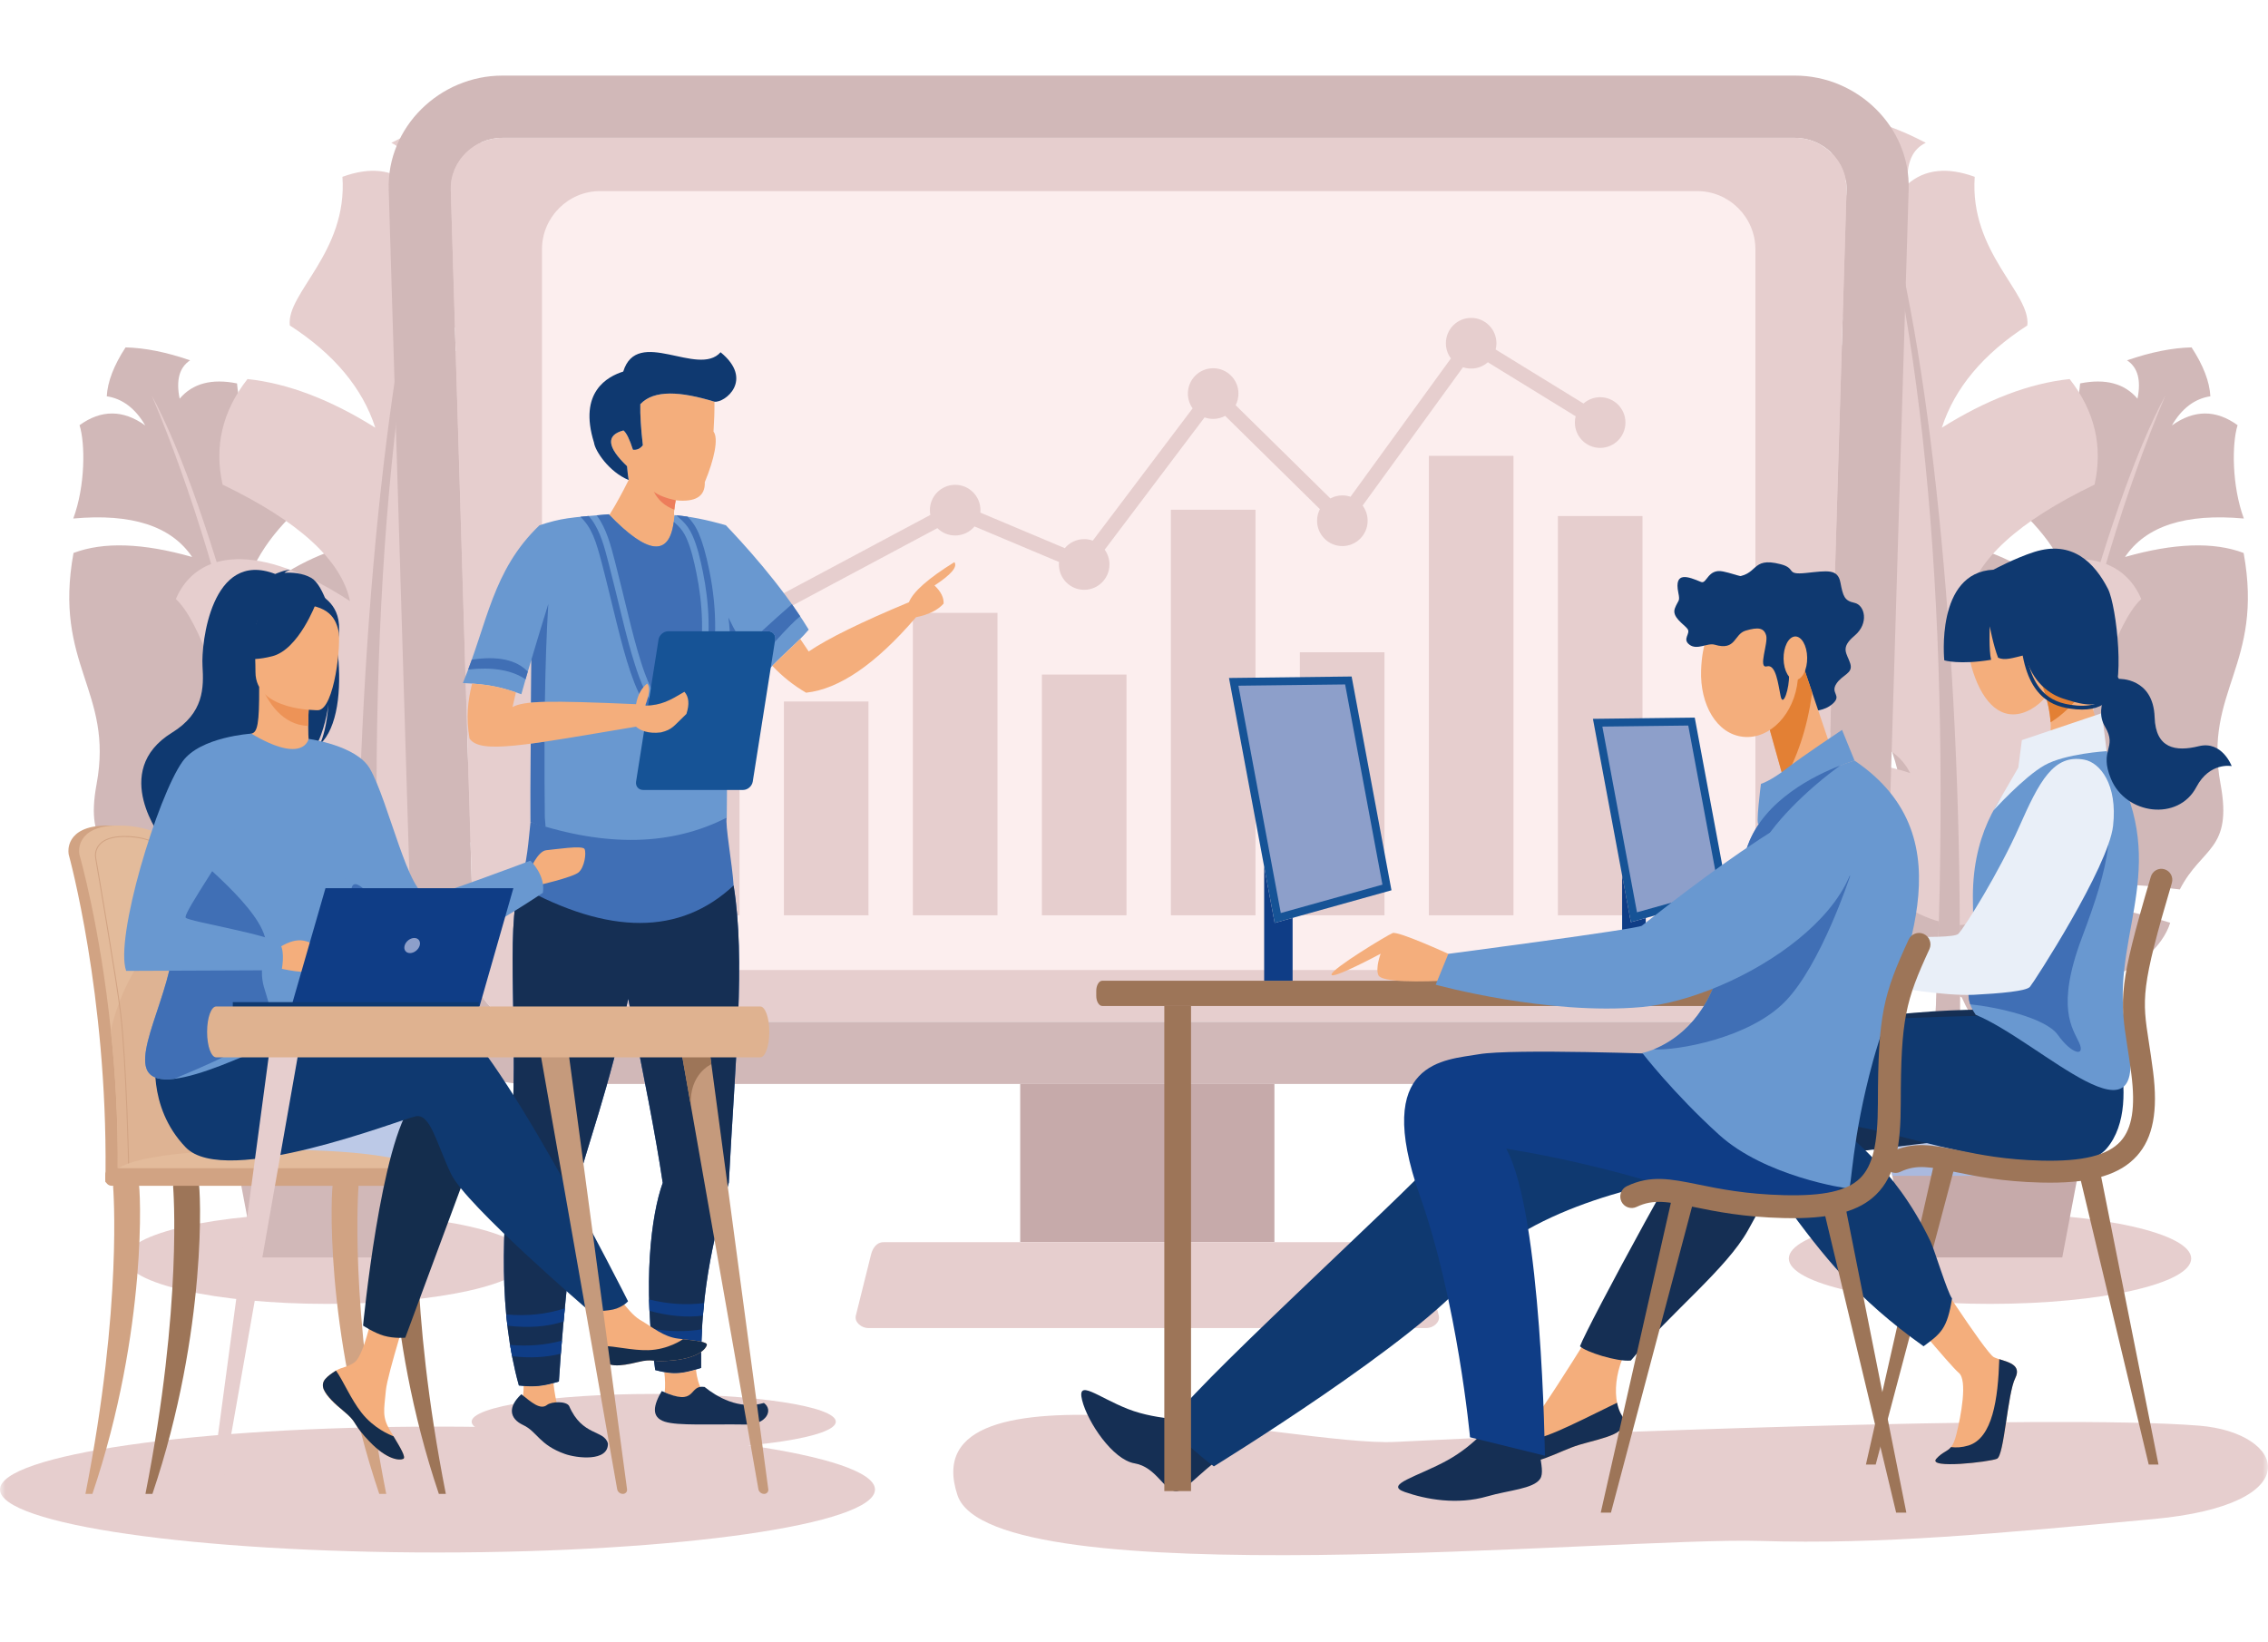 <svg width="210" height="152" viewBox="0 0 210 152" fill="none" xmlns="http://www.w3.org/2000/svg">
<mask id="mask0_267_3398" style="mask-type:luminance" maskUnits="userSpaceOnUse" x="0" y="0" width="210" height="152">
<rect width="210" height="152" fill="white"/>
</mask>
<g mask="url(#mask0_267_3398)">
<path fill-rule="evenodd" clip-rule="evenodd" d="M182.519 50.606C180.111 52.883 179.017 55.611 179.238 58.79C184.933 62.676 187.877 66.316 188.071 69.709C181.381 63.742 176.355 63.757 174.092 67.422C175.762 69.447 176.93 76.436 176.527 79.653C175.814 85.335 177.358 90.432 181.642 92.349C182.625 94.554 183.656 95.717 184.737 95.837C183.7 102.202 182.827 108.662 182.117 115.218C182.841 115.591 183.876 115.551 184.427 115.178C184.649 112.622 184.811 110.819 184.977 109.61C185.416 104.852 185.91 100.25 186.459 95.804C186.724 95.773 186.987 95.73 187.247 95.674C192.255 94.619 190.337 91.487 194.92 90.544C197.741 89.965 200.306 87.578 200.943 85.443C198.008 84.515 194.311 83.526 190.563 84.23C192.511 81.486 196.468 81.692 201.837 82.354C203.864 78.403 206.745 78.764 205.603 72.582C204.012 63.965 209.636 61.576 207.744 51.202C204.978 50.154 201.317 50.277 196.761 51.572C198.693 48.706 202.361 47.52 207.764 48.013C206.641 44.975 206.651 41.046 207.185 39.371C205.18 37.917 203.151 37.925 201.1 39.395C202.017 37.819 203.205 36.918 204.664 36.693C204.591 35.342 204.012 33.833 202.924 32.166C201.126 32.208 199.134 32.607 196.948 33.363C197.944 34.021 198.266 35.205 197.915 36.915C196.717 35.503 194.946 35.031 192.604 35.501C192.11 41.66 186.664 44.159 186.572 46.811C189.779 49.642 191.657 52.729 192.206 56.072C188.939 53.264 185.709 51.442 182.519 50.606Z" fill="#D1B8B8"/>
<path fill-rule="evenodd" clip-rule="evenodd" d="M182.117 115.218C182.827 108.662 183.7 102.202 184.737 95.837C188.436 71.798 194.895 46.968 200.517 36.578C193.015 54.298 187.835 78.642 184.977 109.61C184.811 110.819 184.649 112.622 184.428 115.178C183.877 115.551 182.841 115.591 182.117 115.218Z" fill="#E6CECE"/>
<path fill-rule="evenodd" clip-rule="evenodd" d="M191.635 35.098C193.96 38.072 194.728 41.33 193.94 44.872C186.868 48.277 182.936 51.873 182.142 55.661C190.687 50.082 196.343 50.957 198.269 55.468C196.045 57.464 193.544 65.135 193.452 68.824C193.289 75.343 190.687 80.82 185.538 82.247C184.057 84.563 182.698 85.697 181.461 85.647C181.548 92.99 181.435 100.413 181.122 107.915C180.244 108.212 179.084 107.991 178.527 107.476C178.712 104.561 178.835 102.503 178.853 101.114C179.167 95.681 179.391 90.416 179.527 85.317C179.235 85.237 178.947 85.143 178.663 85.035C173.203 82.994 175.894 79.794 170.894 77.952C167.816 76.819 165.333 73.694 164.978 71.181C168.44 70.638 172.771 70.154 176.872 71.585C175.143 68.163 170.654 67.721 164.497 67.552C162.883 62.758 159.579 62.673 161.914 55.906C165.169 46.476 159.242 42.827 163.132 31.47C166.424 30.761 170.525 31.523 175.435 33.757C173.746 30.201 169.818 28.241 163.651 27.875C165.43 24.646 166.087 20.221 165.769 18.243C168.274 16.949 170.557 17.304 172.617 19.308C171.852 17.377 170.667 16.16 169.063 15.658C169.374 14.15 170.282 12.55 171.79 10.858C173.807 11.212 175.982 12.001 178.315 13.225C177.082 13.796 176.518 15.074 176.624 17.059C178.212 15.673 180.286 15.444 182.844 16.372C182.354 23.391 188.062 27.132 187.716 30.135C183.624 32.775 180.986 35.931 179.8 39.601C183.955 36.997 187.901 35.495 191.635 35.098Z" fill="#E6CECE"/>
<path fill-rule="evenodd" clip-rule="evenodd" d="M181.12 107.915C181.434 100.413 181.547 92.99 181.459 85.647C181.375 57.951 178.316 28.893 173.75 16.236C179.189 37.465 180.889 65.759 178.852 101.114C178.833 102.503 178.71 104.561 178.525 107.476C179.082 107.991 180.242 108.212 181.12 107.915Z" fill="#D1B8B8"/>
<path fill-rule="evenodd" clip-rule="evenodd" d="M184.261 112.331C173.973 112.331 165.633 114.212 165.633 116.532C165.633 118.852 173.973 120.732 184.261 120.732C194.548 120.732 202.888 118.852 202.888 116.532C202.888 114.212 194.548 112.331 184.261 112.331Z" fill="#E6CECE"/>
<path fill-rule="evenodd" clip-rule="evenodd" d="M174.739 100.073H192.861C193.675 100.073 194.34 100.74 194.34 101.556V105.726C194.34 106.542 193.675 107.208 192.861 107.208H174.739C173.925 107.208 173.26 106.542 173.26 105.726V101.556C173.26 100.74 173.925 100.073 174.739 100.073Z" fill="#BCC9E7"/>
<path fill-rule="evenodd" clip-rule="evenodd" d="M174.9 107.208H192.699L190.952 116.428H176.648L174.9 107.208Z" fill="#C6AAAA"/>
<path fill-rule="evenodd" clip-rule="evenodd" d="M192.699 107.208H174.9L175.217 108.876H192.383L192.699 107.208Z" fill="#AAB9DE"/>
<path fill-rule="evenodd" clip-rule="evenodd" d="M32.031 50.606C34.439 52.883 35.533 55.611 35.312 58.79C29.617 62.676 26.673 66.316 26.479 69.709C33.169 63.742 38.195 63.757 40.458 67.422C38.788 69.447 37.62 76.436 38.023 79.653C38.736 85.335 37.193 90.432 32.908 92.349C31.925 94.554 30.894 95.717 29.813 95.837C30.85 102.202 31.724 108.662 32.433 115.218C31.709 115.591 30.674 115.551 30.122 115.178C29.901 112.622 29.739 110.819 29.573 109.61C29.134 104.852 28.64 100.25 28.091 95.804C27.826 95.773 27.563 95.73 27.303 95.674C22.294 94.619 24.213 91.487 19.63 90.544C16.809 89.965 14.244 87.578 13.606 85.443C16.542 84.515 20.239 83.526 23.987 84.23C22.038 81.486 18.082 81.692 12.713 82.354C10.685 78.403 7.805 78.764 8.947 72.582C10.538 63.965 4.914 61.576 6.806 51.202C9.572 50.154 13.232 50.277 17.789 51.572C15.856 48.706 12.189 47.52 6.786 48.013C7.908 44.975 7.899 41.046 7.364 39.371C9.37 37.917 11.399 37.925 13.45 39.395C12.533 37.819 11.345 36.918 9.886 36.693C9.959 35.342 10.538 33.833 11.626 32.166C13.424 32.208 15.416 32.607 17.602 33.363C16.606 34.021 16.284 35.205 16.635 36.915C17.833 35.503 19.603 35.031 21.946 35.501C22.44 41.66 27.886 44.159 27.978 46.811C24.771 49.642 22.893 52.729 22.344 56.072C25.611 53.264 28.84 51.442 32.031 50.606Z" fill="#D1B8B8"/>
<path fill-rule="evenodd" clip-rule="evenodd" d="M32.433 115.218C31.723 108.662 30.849 102.202 29.812 95.837C26.114 71.798 19.655 46.968 14.033 36.578C21.535 54.298 26.715 78.642 29.573 109.61C29.738 110.819 29.901 112.622 30.122 115.178C30.673 115.551 31.709 115.591 32.433 115.218Z" fill="#E6CECE"/>
<path fill-rule="evenodd" clip-rule="evenodd" d="M22.915 35.098C20.59 38.072 19.822 41.33 20.61 44.872C27.681 48.277 31.614 51.873 32.408 55.661C23.864 50.082 18.207 50.957 16.281 55.468C18.505 57.464 21.007 65.135 21.098 68.824C21.261 75.343 23.863 80.82 29.012 82.247C30.494 84.563 31.852 85.697 33.09 85.647C33.002 92.99 33.115 100.413 33.429 107.915C34.307 108.212 35.466 107.991 36.023 107.476C35.839 104.561 35.715 102.503 35.697 101.114C35.384 95.681 35.159 90.416 35.023 85.317C35.316 85.237 35.604 85.143 35.887 85.035C41.348 82.994 38.656 79.794 43.657 77.952C46.734 76.819 49.217 73.694 49.573 71.181C46.11 70.638 41.78 70.154 37.679 71.585C39.407 68.163 43.897 67.721 50.054 67.552C51.667 62.758 54.972 62.673 52.636 55.906C49.382 46.476 55.309 42.827 51.418 31.47C48.126 30.761 44.025 31.523 39.115 33.757C40.804 30.201 44.732 28.241 50.9 27.875C49.12 24.646 48.464 20.221 48.781 18.243C46.276 16.949 43.993 17.304 41.933 19.308C42.699 17.377 43.883 16.16 45.488 15.658C45.176 14.15 44.268 12.55 42.761 10.858C40.743 11.212 38.569 12.001 36.235 13.225C37.468 13.796 38.032 15.074 37.926 17.059C36.338 15.673 34.264 15.444 31.707 16.372C32.196 23.391 26.488 27.132 26.834 30.135C30.926 32.775 33.564 35.931 34.75 39.601C30.595 36.997 26.65 35.495 22.915 35.098Z" fill="#E6CECE"/>
<path fill-rule="evenodd" clip-rule="evenodd" d="M33.428 107.915C33.115 100.413 33.002 92.99 33.089 85.647C33.173 57.951 36.232 28.893 40.798 16.236C35.359 37.465 33.659 65.759 35.697 101.114C35.715 102.503 35.838 104.561 36.023 107.476C35.466 107.991 34.307 108.212 33.428 107.915Z" fill="#D1B8B8"/>
<path fill-rule="evenodd" clip-rule="evenodd" d="M30.29 112.331C40.578 112.331 48.917 114.212 48.917 116.532C48.917 118.852 40.578 120.732 30.29 120.732C20.002 120.732 11.662 118.852 11.662 116.532C11.662 114.212 20.002 112.331 30.29 112.331Z" fill="#E6CECE"/>
<path fill-rule="evenodd" clip-rule="evenodd" d="M39.812 100.073H21.69C20.877 100.073 20.211 100.74 20.211 101.556V105.726C20.211 106.542 20.877 107.208 21.69 107.208H39.812C40.626 107.208 41.291 106.542 41.291 105.726V101.556C41.291 100.74 40.626 100.073 39.812 100.073Z" fill="#BCC9E7"/>
<path fill-rule="evenodd" clip-rule="evenodd" d="M39.65 107.208H21.852L23.599 116.428H37.903L39.65 107.208Z" fill="#D1B8B8"/>
<path fill-rule="evenodd" clip-rule="evenodd" d="M21.852 107.208H39.65L39.334 108.876H22.168L21.852 107.208Z" fill="#AAB9DE"/>
<path fill-rule="evenodd" clip-rule="evenodd" d="M40.509 132.096C18.136 132.096 0 134.705 0 137.924C0 141.143 18.136 143.752 40.509 143.752C62.881 143.752 81.017 141.143 81.017 137.924C81.017 134.705 62.881 132.096 40.509 132.096Z" fill="#E6CECE"/>
<path fill-rule="evenodd" clip-rule="evenodd" d="M60.53 129.071C51.218 129.071 43.67 130.221 43.67 131.641C43.67 133.061 51.218 134.212 60.53 134.212C69.842 134.212 77.391 133.061 77.391 131.641C77.391 130.221 69.842 129.071 60.53 129.071Z" fill="#E6CECE"/>
<path fill-rule="evenodd" clip-rule="evenodd" d="M166.199 7H46.519C40.728 7 35.816 11.758 35.991 17.551L38.176 89.82C38.351 95.614 42.921 100.37 48.704 100.37H54.79H94.463H118.003H143.942H164.014C169.766 100.37 174.367 95.621 174.542 89.82L176.727 17.551C176.901 11.75 171.99 7 166.199 7ZM166.198 12.764C168.826 12.764 171.054 14.918 170.976 17.551L168.791 89.819C168.712 92.452 166.594 94.607 164.013 94.607H48.703C46.121 94.607 44.002 92.406 43.925 89.819L41.739 17.551C41.661 14.925 43.89 12.764 46.517 12.764H166.198Z" fill="#D1B8B8"/>
<path fill-rule="evenodd" clip-rule="evenodd" d="M94.463 100.371V115.021H118.002V100.371H94.463Z" fill="#C6AAAA"/>
<path fill-rule="evenodd" clip-rule="evenodd" d="M94.463 115.021H81.8C81.165 115.021 80.8 115.567 80.649 116.175L79.244 121.817C79.093 122.428 79.769 122.972 80.395 122.972H132.071C132.696 122.972 133.375 122.434 133.221 121.817L131.817 116.175C131.665 115.558 131.298 115.021 130.665 115.021H118.003H94.463Z" fill="#E6CECE"/>
<path fill-rule="evenodd" clip-rule="evenodd" d="M41.74 17.551C41.74 15.247 43.386 13.31 45.558 12.861L45.673 12.839L45.675 12.838L45.791 12.819H45.793L45.91 12.803H45.912L46.03 12.789L46.031 12.788L46.151 12.778H46.152L46.273 12.77H46.273L46.395 12.765L46.518 12.764H166.199L166.322 12.765L166.444 12.77L166.565 12.778H166.566L166.686 12.788H166.687L166.805 12.803H166.807L166.924 12.819H166.926C169.212 13.172 170.977 15.165 170.977 17.551L168.791 89.819C168.713 92.452 166.595 94.607 164.014 94.607H48.703C46.122 94.607 44.003 92.406 43.926 89.819L41.74 17.551Z" fill="#E6CECE"/>
<path fill-rule="evenodd" clip-rule="evenodd" d="M55.567 17.694H157.152C160.114 17.694 162.537 20.122 162.537 23.091V84.422C162.537 87.391 160.114 89.819 157.152 89.819H55.567C52.605 89.819 50.182 87.391 50.182 84.422V23.091C50.182 20.122 52.605 17.694 55.567 17.694Z" fill="#FCEEEE"/>
<path fill-rule="evenodd" clip-rule="evenodd" d="M66.202 58.328L86.143 47.68C86.116 47.537 86.101 47.388 86.101 47.237C86.101 45.942 87.149 44.891 88.442 44.891C89.734 44.891 90.783 45.942 90.783 47.237C90.783 47.314 90.779 47.389 90.772 47.464L98.594 50.757C99.023 50.246 99.666 49.92 100.386 49.92C100.666 49.92 100.934 49.969 101.183 50.06L110.429 37.811C110.152 37.426 109.989 36.954 109.989 36.443C109.989 35.147 111.037 34.097 112.331 34.097C113.623 34.097 114.671 35.147 114.671 36.443C114.671 36.831 114.577 37.197 114.411 37.519L123.182 46.152C123.512 45.973 123.891 45.872 124.293 45.872C124.557 45.872 124.811 45.916 125.048 45.996L134.344 33.185C134.051 32.794 133.878 32.308 133.878 31.781C133.878 30.486 134.926 29.435 136.219 29.435C137.511 29.435 138.559 30.486 138.559 31.781C138.559 31.982 138.534 32.177 138.487 32.362L146.619 37.363C147.031 37.001 147.571 36.78 148.163 36.78C149.456 36.78 150.504 37.831 150.504 39.126C150.504 40.421 149.456 41.472 148.163 41.472C146.87 41.472 145.822 40.421 145.822 39.126C145.822 38.925 145.847 38.73 145.894 38.545L137.763 33.544C137.35 33.907 136.81 34.127 136.219 34.127C135.954 34.127 135.7 34.083 135.464 34.003L126.168 46.814C126.46 47.205 126.633 47.692 126.633 48.218C126.633 49.514 125.585 50.563 124.293 50.563C123 50.563 121.952 49.514 121.952 48.218C121.952 47.83 122.046 47.464 122.212 47.142L113.442 38.508C113.111 38.687 112.732 38.789 112.331 38.789C112.05 38.789 111.782 38.739 111.533 38.65L102.287 50.898C102.564 51.283 102.727 51.756 102.727 52.266C102.727 53.562 101.679 54.612 100.386 54.612C99.093 54.612 98.046 53.562 98.046 52.266C98.046 52.19 98.049 52.113 98.056 52.039L90.234 48.746C89.805 49.258 89.161 49.584 88.442 49.584C87.799 49.584 87.217 49.324 86.794 48.903L66.853 59.551C66.88 59.694 66.894 59.842 66.894 59.993C66.894 61.289 65.846 62.339 64.554 62.339C63.261 62.339 62.213 61.289 62.213 59.993C62.213 58.698 63.261 57.648 64.554 57.648C65.197 57.648 65.779 57.908 66.202 58.328Z" fill="#E6CECE"/>
<path fill-rule="evenodd" clip-rule="evenodd" d="M60.639 69.789H68.472V84.753H60.639V69.789ZM144.248 47.785H152.081V84.753H144.248V47.785ZM132.304 42.208H140.137V84.753H132.304V42.208ZM120.359 60.398H128.193V84.753H120.359V60.398ZM108.415 47.201H116.248V84.753H108.415V47.201ZM96.471 62.461H104.304V84.753H96.471V62.461ZM84.527 56.746H92.36V84.753H84.527V56.746ZM72.583 64.954H80.416V84.753H72.583V64.954Z" fill="#E6CECE"/>
<path fill-rule="evenodd" clip-rule="evenodd" d="M55.465 48.71C56.002 48.839 57.953 44.962 58.21 44.446C58.151 44.105 58.101 43.678 58.059 43.167C56.202 41.391 56.092 40.287 57.728 39.858C58.006 40.082 58.298 40.677 58.605 41.643C58.97 41.689 59.277 41.548 59.524 41.222C59.341 39.649 59.263 38.383 59.288 37.424C60.576 36.059 63.027 36.244 66.154 37.193C66.16 38.071 66.131 38.994 66.067 39.963C66.545 40.58 66.15 42.502 65.258 44.644C65.307 45.955 64.411 46.517 62.569 46.327C62.501 46.63 62.47 46.987 62.44 47.202C62.412 47.397 62.355 47.778 62.548 47.872L62.872 48.012C62.083 52.538 59.673 54.789 55.465 48.71Z" fill="#F4AE7C"/>
<path fill-rule="evenodd" clip-rule="evenodd" d="M66.155 37.194C63.028 36.244 60.577 36.059 59.289 37.423C59.263 38.382 59.341 39.649 59.524 41.222C59.277 41.548 58.971 41.688 58.605 41.642C58.299 40.677 58.006 40.082 57.729 39.858C56.093 40.287 56.203 41.391 58.06 43.167C58.101 43.679 58.152 44.105 58.211 44.447C56.397 43.707 55.102 41.755 55.002 40.987C53.527 36.277 56.284 34.853 57.707 34.404C59.003 30.201 64.637 34.966 66.72 32.617C69.834 35.161 67.128 37.317 66.155 37.194Z" fill="#0F3970"/>
<path fill-rule="evenodd" clip-rule="evenodd" d="M60.543 45.534C61.011 45.872 61.687 46.136 62.569 46.327C62.502 46.626 62.457 46.976 62.44 47.194C61.575 46.871 60.942 46.319 60.543 45.534Z" fill="#ED7D5B"/>
<path fill-rule="evenodd" clip-rule="evenodd" d="M67.211 48.637C65.442 48.122 63.853 47.81 62.446 47.7C62.191 51.596 60.163 51.569 56.362 47.619C52.702 47.927 51.985 47.974 49.954 48.635C45.56 52.842 45.156 57.697 42.859 63.245C45.403 63.359 46.544 63.666 48.272 64.283C48.644 62.954 48.955 61.884 49.205 61.073C49.135 68.389 49.108 73.402 49.124 76.111C57.534 79.451 64.463 78.308 67.292 75.705C67.332 69.202 67.386 64.054 67.454 60.261C68.46 61.449 69.393 62.37 70.253 63.024C72.314 60.655 73.712 59.701 74.881 58.304C72.292 54.044 68.584 50.08 67.211 48.637Z" fill="#6998D0"/>
<path fill-rule="evenodd" clip-rule="evenodd" d="M84.16 55.763C79.742 57.603 76.649 59.123 74.88 60.324L74.094 59.158C73.364 59.892 72.529 60.611 71.512 61.656C72.453 62.643 73.462 63.455 74.638 64.14C77.709 63.812 81.102 61.481 84.819 57.15C85.975 56.919 86.825 56.499 87.371 55.891C87.4 55.332 87.119 54.773 86.529 54.212C88.07 53.206 88.683 52.486 88.369 52.051C85.955 53.548 84.552 54.785 84.16 55.763Z" fill="#F4AE7C"/>
<path fill-rule="evenodd" clip-rule="evenodd" d="M67.291 75.706C67.124 76.338 67.812 80.053 67.926 81.991C69.044 88.908 68.087 97.912 67.485 109.491C66.407 113.571 64.817 119.008 64.921 126.661C63.044 127.236 62.365 127.295 60.671 126.863C59.487 118.877 60.294 112.481 61.364 109.527C60.68 104.962 59.657 99.851 58.168 92.481C56.491 100.513 54.246 106.474 53.275 110.364C53.082 114.7 52.207 120.554 51.749 127.922C50.356 128.343 49.489 128.464 48.044 128.287C46.168 121.514 46.483 114.144 47.278 106.177C48.124 96.599 46.729 85.784 48.125 82.034C48.839 79.813 48.931 77.841 49.123 76.111C56.14 78.452 62.196 78.317 67.291 75.706Z" fill="#406FB5"/>
<path fill-rule="evenodd" clip-rule="evenodd" d="M61.51 127.05C61.593 127.747 61.605 128.372 61.546 128.925C64.341 130.142 63.866 128.737 64.983 128.702C64.703 128.207 64.521 127.575 64.437 126.804C63.218 127.155 62.525 127.233 61.51 127.05ZM48.486 128.333C48.487 128.84 48.437 129.286 48.338 129.671C49.085 130.263 49.944 130.881 50.419 130.504C50.646 130.324 51.231 130.269 51.671 130.368C51.49 129.755 51.347 128.989 51.242 128.067C50.262 128.332 49.51 128.42 48.486 128.333Z" fill="#F4AE7C"/>
<path fill-rule="evenodd" clip-rule="evenodd" d="M67.926 81.991C62.991 86.602 56.391 86.617 48.125 82.034C46.729 85.784 48.124 96.599 47.278 106.177C46.483 114.144 46.168 121.514 48.044 128.287C48.197 128.306 48.343 128.322 48.485 128.333C49.509 128.421 50.261 128.332 51.241 128.067C51.404 128.024 51.572 127.976 51.749 127.922C52.207 120.554 53.082 114.7 53.275 110.364C54.246 106.474 56.491 100.513 58.168 92.481C59.657 99.851 60.68 104.962 61.364 109.527C60.294 112.481 59.487 118.877 60.671 126.863C60.98 126.942 61.255 127.005 61.509 127.05C62.525 127.234 63.218 127.154 64.436 126.804C64.589 126.761 64.75 126.713 64.921 126.661C64.817 119.008 66.407 113.571 67.485 109.491C68.087 97.912 69.044 88.908 67.926 81.991Z" fill="#152F54"/>
<path fill-rule="evenodd" clip-rule="evenodd" d="M60.138 121.376C61.939 121.866 63.588 122.014 65.084 121.819C65.116 121.423 65.153 121.034 65.193 120.652C63.552 120.866 61.854 120.756 60.101 120.322C60.11 120.668 60.122 121.02 60.138 121.376ZM46.98 122.75C48.939 122.985 50.673 122.855 52.184 122.36C52.222 121.947 52.26 121.541 52.298 121.141C50.603 121.695 48.794 121.885 46.871 121.71C46.904 122.057 46.94 122.405 46.98 122.75ZM51.931 125.342C51.963 124.934 51.995 124.531 52.028 124.133C50.516 124.547 48.916 124.68 47.229 124.531C47.286 124.883 47.348 125.233 47.414 125.581C49.084 125.769 50.59 125.69 51.931 125.342ZM64.997 123.086C63.47 123.338 61.884 123.311 60.237 123.002C60.264 123.352 60.295 123.706 60.329 124.063C62.012 124.42 63.551 124.484 64.945 124.254C64.957 123.858 64.975 123.469 64.997 123.086Z" fill="#0F3D86"/>
<path fill-rule="evenodd" clip-rule="evenodd" d="M52.312 134.631C49.927 133.789 49.735 132.557 48.449 131.955C47.154 131.35 47.006 130.27 48.272 129.098C49.207 129.847 50.032 130.58 50.646 130.093C51.056 129.767 52.422 129.711 52.698 130.186C53.91 133.009 55.956 132.379 56.289 133.663C56.328 135.374 53.407 135.018 52.312 134.631Z" fill="#152F54"/>
<path fill-rule="evenodd" clip-rule="evenodd" d="M69.204 131.905C65.66 131.849 62.787 132.03 61.563 131.643C60.242 131.225 60.515 130.094 61.274 128.803C64.615 130.343 63.675 128.187 65.237 128.423C66.335 129.309 68.396 130.575 70.735 129.906C71.646 130.579 70.928 131.876 69.204 131.905Z" fill="#152F54"/>
<path fill-rule="evenodd" clip-rule="evenodd" d="M55.242 47.714L55.295 47.785C56.165 48.981 56.554 50.51 56.922 51.922C57.362 53.607 57.763 55.302 58.18 56.992C58.539 58.449 58.906 59.908 59.363 61.339C59.694 62.372 60.609 65.111 61.753 65.457C61.84 65.482 61.929 65.494 62.02 65.494C62.119 65.494 62.218 65.483 62.315 65.46C63.589 65.15 64.326 62.973 64.591 61.853C65.251 59.071 65.056 55.856 64.486 53.073C64.266 52.001 64.008 50.817 63.556 49.819C63.34 49.343 63.103 48.99 62.725 48.628C62.614 48.522 62.5 48.419 62.385 48.318C61.957 51.58 59.949 51.347 56.361 47.619C55.954 47.654 55.583 47.684 55.242 47.714Z" fill="#406FB5"/>
<path fill-rule="evenodd" clip-rule="evenodd" d="M63.659 47.839C64.415 48.592 65.016 49.597 65.678 52.828C67.227 60.389 65.284 66.714 62.021 66.714C58.757 66.714 57.68 59.65 55.746 52.23C55.172 50.029 54.785 48.852 53.74 47.851C53.977 47.826 54.233 47.802 54.511 47.778C54.613 47.894 54.711 48.016 54.804 48.144C55.613 49.257 55.991 50.761 56.334 52.076C56.773 53.758 57.173 55.45 57.59 57.139C57.952 58.606 58.324 60.085 58.785 61.524C59.191 62.795 60.128 65.602 61.579 66.04C61.723 66.083 61.87 66.104 62.021 66.104C62.168 66.104 62.315 66.087 62.458 66.052C64.032 65.67 64.857 63.37 65.183 61.994C65.863 59.128 65.669 55.814 65.082 52.95C64.857 51.853 64.574 50.59 64.11 49.566C63.859 49.013 63.582 48.606 63.145 48.188C62.976 48.026 62.798 47.871 62.623 47.715C62.959 47.745 63.303 47.786 63.659 47.839Z" fill="#406FB5"/>
<path fill-rule="evenodd" clip-rule="evenodd" d="M50.418 68.679C49.967 68.746 49.541 68.806 49.141 68.86C49.12 72.087 49.114 74.505 49.124 76.111C49.521 76.29 50.08 76.495 50.516 76.547C50.513 76.34 50.448 75.861 50.446 75.657C50.419 73.189 50.408 70.863 50.418 68.679ZM70.982 62.214C69.743 61.181 68.564 59.501 67.445 57.178C67.571 57.988 67.621 59.071 67.596 60.427C68.548 61.535 69.433 62.401 70.253 63.024C70.505 62.735 70.748 62.465 70.982 62.214ZM50.768 55.922C50.223 57.681 49.701 59.398 49.204 61.073C49.191 62.486 49.179 63.814 49.169 65.056C49.529 65.022 49.951 64.999 50.452 64.987C50.504 61.553 50.609 58.531 50.768 55.922Z" fill="#406FB5"/>
<path fill-rule="evenodd" clip-rule="evenodd" d="M61.868 58.453H71.127C71.552 58.453 71.844 58.8 71.776 59.225L69.699 72.372C69.631 72.797 69.229 73.145 68.805 73.145H59.546C59.121 73.145 58.829 72.797 58.896 72.372L60.975 59.225C61.041 58.8 61.444 58.453 61.868 58.453Z" fill="#165396"/>
<path fill-rule="evenodd" clip-rule="evenodd" d="M43.712 63.294C43.312 64.921 43.145 66.41 43.473 68.384C44.472 69.839 48.505 69.026 58.888 67.286C59.26 67.627 60.03 67.966 61.199 67.815C62.285 67.543 62.337 67.259 63.555 66.108C63.851 65.212 63.791 64.528 63.373 64.056C62.002 64.865 61.28 65.295 59.735 65.346C60.146 64.285 60.208 63.601 59.921 63.293C59.394 63.716 59.05 64.353 58.892 65.203C50.705 64.846 48.547 64.894 47.457 65.466C47.575 64.951 47.68 64.499 47.771 64.108C46.497 63.673 45.46 63.42 43.712 63.294Z" fill="#F4AE7C"/>
<path fill-rule="evenodd" clip-rule="evenodd" d="M48.869 62.189C47.806 61.086 46.078 60.717 43.683 61.081C43.576 61.382 43.466 61.686 43.352 61.992C45.626 61.742 47.396 62.046 48.662 62.903C48.734 62.652 48.803 62.414 48.869 62.189Z" fill="#406FB5"/>
<path fill-rule="evenodd" clip-rule="evenodd" d="M73.323 55.944C72.378 56.771 71.444 57.607 70.522 58.453H71.129C71.553 58.453 71.845 58.8 71.778 59.225L71.744 59.441C72.826 58.238 73.609 57.446 74.092 57.064C73.841 56.686 73.583 56.311 73.323 55.944Z" fill="#406FB5"/>
<path fill-rule="evenodd" clip-rule="evenodd" d="M54.246 96.67H61.754C61.299 95.942 61.294 95.211 61.74 94.519H50.634C50.043 94.519 49.562 95.002 49.562 95.594C49.562 96.188 50.043 96.67 50.634 96.67H52.266V95.992C52.266 95.869 52.366 95.769 52.488 95.769H54.024C54.147 95.769 54.246 95.869 54.246 95.992V96.67ZM62.198 97.115C62.196 97.115 62.194 97.115 62.192 97.115H54.024C53.901 97.115 53.802 97.016 53.802 96.892V96.215H52.71V96.892C52.71 97.016 52.611 97.115 52.488 97.115H50.634C49.798 97.115 49.117 96.433 49.117 95.594C49.117 94.756 49.798 94.074 50.634 94.074H62.192C62.28 94.074 62.36 94.126 62.395 94.207C62.43 94.287 62.416 94.381 62.357 94.446C61.685 95.191 61.678 95.913 62.336 96.718C62.388 96.758 62.42 96.822 62.42 96.892C62.42 97.016 62.321 97.115 62.198 97.115Z" fill="#519AAB"/>
<path fill-rule="evenodd" clip-rule="evenodd" d="M18.478 100.447C18.258 95.02 17.783 90.3 17.215 87.008C16.309 81.761 15.495 78.742 15.485 78.71C15.366 78.248 13.642 76.382 9.812 76.439C5.981 76.497 6.343 78.945 6.343 78.945C6.343 79.027 6.355 79.105 6.372 79.162C6.408 79.289 9.926 92.069 9.772 108.569C9.771 108.799 9.745 109.199 9.761 109.466C9.761 109.468 18.639 109.696 18.641 109.466C18.951 108.024 18.799 104.028 18.478 100.447Z" fill="#D1A383"/>
<path fill-rule="evenodd" clip-rule="evenodd" d="M19.593 108.486C19.59 108.716 19.47 108.901 19.322 108.901H19.318C19.171 108.897 19.053 108.713 19.052 108.486H11.444C11.441 108.716 11.319 108.901 11.172 108.901H11.169C11.018 108.897 10.898 108.707 10.9 108.475C10.944 103.752 10.677 99.341 10.27 95.448C9.258 85.741 7.388 79.252 7.362 79.164C7.345 79.105 7.333 79.029 7.333 78.945C7.333 78.945 6.971 76.497 10.801 76.439C14.633 76.382 16.356 78.248 16.475 78.71C16.482 78.734 16.944 80.443 17.557 83.517C17.761 84.536 17.979 85.702 18.206 87.008C18.772 90.3 19.248 95.02 19.468 100.447C19.789 104.028 19.902 107.044 19.593 108.486Z" fill="#E3BB9B"/>
<path fill-rule="evenodd" clip-rule="evenodd" d="M19.593 108.486C19.59 108.716 19.47 108.901 19.322 108.901H19.317C19.17 108.897 19.053 108.713 19.051 108.486H11.444C11.441 108.716 11.319 108.901 11.171 108.901H11.169C11.018 108.897 10.898 108.707 10.899 108.475C10.944 103.752 10.676 99.341 10.27 95.448C11.526 89.288 16.389 84.576 17.557 83.517C17.76 84.536 17.979 85.702 18.205 87.008C18.772 90.3 19.247 95.02 19.468 100.447C19.789 104.028 19.902 107.044 19.593 108.486Z" fill="#DEB393"/>
<path fill-rule="evenodd" clip-rule="evenodd" d="M13.624 107.875C12.775 107.875 12.175 107.915 11.964 108.132C11.964 108.132 11.962 108.132 11.962 108.133C11.959 107.915 11.948 107.509 11.927 106.743C11.901 105.842 11.858 104.432 11.796 102.844C11.686 100.065 11.497 96.241 11.213 93.811C10.884 90.986 8.919 79.502 8.908 79.467C8.896 79.424 8.89 79.371 8.89 79.317C8.888 79.306 8.812 78.744 9.229 78.255C9.642 77.769 10.38 77.513 11.424 77.498C11.467 77.498 11.511 77.498 11.553 77.498C14.263 77.498 15.507 78.796 15.598 79.154C15.62 79.235 17.8 88.106 18.179 93.128L18.223 93.125L18.179 93.128C18.214 93.596 18.292 94.387 18.39 95.39C18.776 99.319 19.583 107.496 18.776 107.637C17.205 107.914 15.624 107.895 14.355 107.881C14.095 107.878 13.851 107.875 13.624 107.875ZM11.925 108.408L11.947 108.393C11.954 108.388 11.958 108.384 11.961 108.354H11.965C11.964 108.288 11.984 108.237 12.027 108.192C12.269 107.946 13.188 107.956 14.353 107.968C15.627 107.983 17.212 108.001 18.793 107.725C19.609 107.579 19.057 101.277 18.478 95.382C18.379 94.379 18.302 93.586 18.266 93.122C17.889 88.131 15.703 79.201 15.683 79.13C15.586 78.755 14.273 77.364 11.422 77.41C10.352 77.426 9.591 77.692 9.161 78.199C8.719 78.72 8.799 79.3 8.802 79.324C8.801 79.38 8.81 79.442 8.824 79.492C8.835 79.539 10.805 91.056 11.126 93.821C11.657 98.372 11.869 107.809 11.878 108.333C11.878 108.34 11.878 108.347 11.878 108.353L11.879 108.379L11.925 108.408Z" fill="#D1A383"/>
<path fill-rule="evenodd" clip-rule="evenodd" d="M10.339 108.901H40.167C40.167 108.901 39.473 106.083 22.198 106.503C9.973 106.8 10.339 108.901 10.339 108.901Z" fill="#E3BB9B"/>
<path fill-rule="evenodd" clip-rule="evenodd" d="M7.91 138.327C11.369 120.78 10.479 110.013 10.475 109.876C10.466 109.607 10.963 109.362 11.23 109.352C11.501 109.347 12.695 109.273 12.832 109.504C13.015 109.806 13.71 123.073 8.556 138.327H7.91Z" fill="#D1A383"/>
<path fill-rule="evenodd" clip-rule="evenodd" d="M35.761 138.327C32.303 120.78 33.191 110.013 33.196 109.876C33.205 109.607 32.708 109.362 32.441 109.352C32.171 109.347 30.977 109.273 30.84 109.504C30.658 109.806 29.962 123.073 35.116 138.327H35.761Z" fill="#D1A383"/>
<path fill-rule="evenodd" clip-rule="evenodd" d="M41.281 138.327C37.822 120.78 38.711 110.013 38.717 109.876C38.726 109.607 38.229 109.362 37.961 109.352C37.69 109.347 36.496 109.273 36.359 109.504C36.177 109.806 35.481 123.073 40.635 138.327H41.281Z" fill="#9D7558"/>
<path fill-rule="evenodd" clip-rule="evenodd" d="M13.467 138.327C16.926 120.78 16.037 110.013 16.031 109.876C16.022 109.607 16.519 109.362 16.787 109.352C17.057 109.347 18.251 109.273 18.389 109.504C18.571 109.806 19.266 123.073 14.113 138.327H13.467Z" fill="#9D7558"/>
<path fill-rule="evenodd" clip-rule="evenodd" d="M40.185 109.799H10.355C10.019 109.799 9.744 109.524 9.744 109.188V108.785C9.744 108.447 10.019 108.172 10.355 108.172H40.185C40.52 108.172 40.794 108.447 40.794 108.785V109.188C40.794 109.524 40.52 109.799 40.185 109.799Z" fill="#D1A383"/>
<path fill-rule="evenodd" clip-rule="evenodd" d="M30.122 127.686C29.875 127.972 29.843 128.29 29.966 128.63C29.966 128.632 29.966 128.633 29.968 128.634C30.196 129.264 30.948 129.967 31.819 130.669C31.931 130.76 32.03 130.842 32.116 130.917C32.139 130.937 32.162 130.958 32.183 130.977C32.2 130.993 32.217 131.009 32.234 131.024C33.048 131.775 32.741 131.947 34.203 133.472C35.868 135.209 37.016 135.24 37.343 135.082C37.617 134.948 37.058 134.027 36.435 132.991C36.405 132.94 36.376 132.89 36.345 132.84C36.262 132.702 36.18 132.562 36.099 132.424C35.37 131.177 35.556 130.592 35.73 128.738C35.869 127.23 38.07 120.315 38.07 120.315L34.876 119.764C34.876 119.764 33.915 125.27 32.856 126.118C32.289 126.57 31.655 126.576 31.11 126.911C31.072 126.934 31.033 126.957 30.997 126.983C30.687 127.188 30.372 127.4 30.122 127.686Z" fill="#F4AE7C"/>
<path fill-rule="evenodd" clip-rule="evenodd" d="M30.122 127.686C29.875 127.972 29.843 128.29 29.966 128.63C29.966 128.632 29.966 128.633 29.968 128.634C30.247 129.265 30.979 129.963 31.822 130.663C31.933 130.755 32.03 130.838 32.116 130.918C32.139 130.937 32.162 130.958 32.183 130.977C32.2 130.993 32.217 131.009 32.234 131.024C33.048 131.775 32.741 131.947 34.203 133.472C35.868 135.209 37.016 135.24 37.343 135.083C37.617 134.948 37.058 134.027 36.435 132.991C36.112 132.872 34.606 132.258 33.466 130.798C32.462 129.514 31.794 127.866 31.11 126.911C31.072 126.934 31.033 126.957 30.997 126.983C30.687 127.188 30.372 127.4 30.122 127.686Z" fill="#142D4D"/>
<path fill-rule="evenodd" clip-rule="evenodd" d="M55.868 125.687C56.065 126.674 57.47 126.511 59.04 126.126C60.609 125.742 60.236 126.198 62.47 125.95C64.704 125.703 65.38 124.868 65.449 124.535C65.509 124.24 64.406 124.136 63.221 123.999C63.073 123.983 62.924 123.964 62.773 123.945C61.438 123.778 60.458 122.912 59.245 122.202C58.094 121.531 56.378 118.79 56.378 118.79L53.315 119.034C53.315 119.034 54.922 121.48 55.544 122.545C55.91 123.171 55.89 123.999 55.844 124.637C55.821 124.984 55.798 125.339 55.868 125.687Z" fill="#F4AE7C"/>
<path fill-rule="evenodd" clip-rule="evenodd" d="M59.041 126.126C60.61 125.742 60.237 126.198 62.471 125.95C64.704 125.703 65.381 124.868 65.45 124.535C65.51 124.24 64.406 124.136 63.222 123.999L63.212 124.021C63.212 124.021 61.873 124.974 60.013 125.018C58.496 125.055 56.892 124.62 55.845 124.637C55.822 124.984 55.799 125.339 55.869 125.687C56.066 126.674 57.471 126.511 59.041 126.126Z" fill="#142D4D"/>
<path fill-rule="evenodd" clip-rule="evenodd" d="M49.051 80.591C49.051 80.591 49.781 78.799 50.584 78.725C51.387 78.653 53.941 78.25 54.125 78.615C54.306 78.981 54.125 80.299 53.577 80.774C53.029 81.25 49.635 82.018 49.635 82.018L49.051 80.591Z" fill="#F4AE7C"/>
<path fill-rule="evenodd" clip-rule="evenodd" d="M44.127 106.054L37.525 123.862C37.525 123.862 36.511 123.961 35.539 123.68C34.644 123.422 33.617 122.743 33.617 122.743C33.617 122.743 35.255 105.644 38.259 102.088C41.261 98.531 44.127 106.054 44.127 106.054Z" fill="#142D4D"/>
<path fill-rule="evenodd" clip-rule="evenodd" d="M18.014 98.85C18.014 98.85 36.986 92.42 41.216 93.789C45.448 95.156 58.151 120.489 58.151 120.489C58.151 120.489 57.865 120.87 57.082 121.165C56.355 121.438 54.592 121.421 54.592 121.421C54.592 121.421 43.127 111.571 41.763 108.698C40.397 105.826 39.851 103.091 38.487 103.364C37.121 103.638 20.88 110.067 17.194 106.237C13.508 102.407 14.473 97.431 14.473 97.431L18.014 98.85Z" fill="#0F3970"/>
<path fill-rule="evenodd" clip-rule="evenodd" d="M29.608 68.94C29.91 68.313 30.25 67.2 30.415 65.216C30.389 65.412 30.047 67.916 29.087 69.333C25.141 71.929 17.579 80.598 17.729 82.242C17.729 82.242 15.065 77.713 15.019 77.686C15.019 77.686 10.106 71.424 15.93 67.837C18.889 66.013 18.873 63.673 18.75 61.641C18.626 59.607 19.558 50.858 25.486 53.147C25.486 53.147 26.438 52.724 26.865 52.787C26.865 52.787 26.517 52.854 26.339 53.037C27.027 52.996 28.01 53.048 28.829 53.515C31.004 54.753 32.948 65.858 29.608 68.94Z" fill="#0F3970"/>
<path fill-rule="evenodd" clip-rule="evenodd" d="M28.853 69.462C28.873 69.471 26.949 70.473 25.5 70.075C24.138 69.703 23.25 67.934 23.268 67.93C23.845 67.816 24.011 67.02 23.998 63.608L24.259 63.658L28.642 64.529C28.642 64.529 28.544 65.911 28.541 67.214C28.536 68.309 28.604 69.345 28.853 69.462Z" fill="#F4AE7C"/>
<path fill-rule="evenodd" clip-rule="evenodd" d="M28.644 64.529C28.644 64.529 28.545 65.911 28.542 67.214C26.088 67.145 24.791 64.903 24.26 63.658L28.644 64.529Z" fill="#ED9357"/>
<path fill-rule="evenodd" clip-rule="evenodd" d="M23.808 63.181C23.808 63.181 22.522 61.145 22.213 59.404C21.994 58.162 22.625 53.555 27.244 54.218C27.244 54.218 28.585 54.35 29.847 55.204C30.849 55.883 32.296 57.349 30.678 61.369L30.257 62.727L23.808 63.181Z" fill="#0F3970"/>
<path fill-rule="evenodd" clip-rule="evenodd" d="M29.463 65.762C29.463 65.762 23.658 65.858 23.655 62.235C23.651 58.612 22.899 56.184 26.604 55.969C30.309 55.755 31.031 57.136 31.326 58.346C31.621 59.555 30.973 65.644 29.463 65.762Z" fill="#F4AE7C"/>
<path fill-rule="evenodd" clip-rule="evenodd" d="M29.248 55.881C29.248 55.881 27.659 60.131 25.221 60.76C22.781 61.388 21.725 60.734 21.725 60.734C21.725 60.734 23.594 59.244 23.983 56.645C23.983 56.645 28.05 53.857 29.248 55.881Z" fill="#0F3970"/>
<path fill-rule="evenodd" clip-rule="evenodd" d="M13.563 98.95C13.877 99.821 14.836 100.045 16.123 99.894C18.577 99.608 22.221 97.956 24.847 96.815C28.851 95.074 30.671 96.709 31.945 95.603C33.219 94.495 30.489 92.034 32.855 80.604C33.657 76.728 28.573 68.418 28.573 68.418C28.573 68.418 28.133 70.824 23.269 67.93C23.097 67.828 21.182 70.669 19.337 74.173C17.304 78.037 15.357 82.707 15.93 85.112C17.021 89.698 12.653 96.419 13.563 98.95Z" fill="#6998D0"/>
<path fill-rule="evenodd" clip-rule="evenodd" d="M28.572 68.418L31.57 80.748C31.57 80.748 31.944 81.413 32.529 82.362C33.902 84.587 36.444 88.367 38.071 88.752C38.873 88.941 40.581 88.271 42.469 87.315C46.042 85.506 50.265 82.672 50.265 82.672C50.537 81.031 49.112 79.692 49.112 79.692C49.112 79.692 40.558 82.915 39.709 82.975C37.857 83.108 35.972 74.15 34.242 71.164C32.99 69.006 28.572 68.418 28.572 68.418Z" fill="#6998D0"/>
<path fill-rule="evenodd" clip-rule="evenodd" d="M13.563 98.95C13.877 99.822 14.836 100.045 16.123 99.894C17.821 99.152 25.157 96.305 25.074 94.374C24.952 91.518 23.664 91.426 24.574 87.9C25.305 85.068 18.527 79.803 17.446 78.658C15.413 82.524 15.357 82.707 15.93 85.113C17.021 89.698 12.653 96.419 13.563 98.95Z" fill="#406FB5"/>
<path fill-rule="evenodd" clip-rule="evenodd" d="M32.531 82.362C33.904 84.587 36.446 88.367 38.073 88.752C38.875 88.941 40.583 88.271 42.471 87.315C41.093 87.671 39.754 87.661 38.453 87.534C37.041 87.398 36.632 85.665 34.403 83.066C32.957 81.38 32.601 81.805 32.531 82.362Z" fill="#406FB5"/>
<path fill-rule="evenodd" clip-rule="evenodd" d="M25.733 87.832C25.733 87.832 26.962 86.874 28.123 87.101C29.282 87.329 29.851 88.129 29.805 88.493C29.761 88.857 29.146 89.883 28.259 89.975C27.371 90.065 24.846 89.427 24.846 89.427L25.733 87.832Z" fill="#F4AE7C"/>
<path fill-rule="evenodd" clip-rule="evenodd" d="M23.269 67.93C23.269 67.93 18.538 68.223 16.901 70.512C14.595 73.734 10.591 86.889 11.683 89.899L26.075 89.838C26.075 89.838 26.425 88.205 25.939 87.414C25.454 86.623 17.568 85.346 17.203 84.982C16.839 84.616 21.753 77.868 21.753 76.773C21.753 75.68 23.269 67.93 23.269 67.93Z" fill="#6998D0"/>
<path fill-rule="evenodd" clip-rule="evenodd" d="M26.971 93.219H44.394L47.535 82.242H30.137L26.971 93.219Z" fill="#0F3D86"/>
<path fill-rule="evenodd" clip-rule="evenodd" d="M44.334 93.646H21.555V92.791H44.334V93.646Z" fill="#0F3970"/>
<path fill-rule="evenodd" clip-rule="evenodd" d="M38.86 87.552C38.971 87.166 38.747 86.852 38.362 86.852C37.977 86.852 37.576 87.166 37.466 87.552C37.355 87.937 37.577 88.251 37.963 88.251C38.348 88.251 38.749 87.937 38.86 87.552Z" fill="#8D9FCA"/>
<path fill-rule="evenodd" clip-rule="evenodd" d="M62.768 95.548L63.965 102.342V102.344L67.269 121.11L70.222 137.886C70.267 138.14 70.493 138.327 70.758 138.327C70.99 138.327 71.17 138.128 71.139 137.903L68.592 118.885L65.867 98.541L65.457 95.472L62.768 95.548Z" fill="#C59A7C"/>
<path fill-rule="evenodd" clip-rule="evenodd" d="M49.69 95.548L50.886 102.342V102.344L54.19 121.11L57.144 137.886C57.189 138.14 57.414 138.327 57.678 138.327C57.911 138.327 58.092 138.128 58.06 137.903L55.513 118.885L52.789 98.541L52.378 95.472L49.69 95.548Z" fill="#C59A7C"/>
<path fill-rule="evenodd" clip-rule="evenodd" d="M63.965 102.342C63.807 99.424 65.867 98.541 65.867 98.541L65.457 95.472L62.768 95.548L63.965 102.342Z" fill="#9D7558"/>
<path fill-rule="evenodd" clip-rule="evenodd" d="M19.624 140.349C19.889 140.349 20.114 140.163 20.159 139.909L22.783 125.004L26.557 103.565L27.613 97.57L24.925 97.495L24.458 100.974L21.184 125.43L19.241 139.925C19.213 140.15 19.392 140.349 19.624 140.349Z" fill="#E6CECE"/>
<path fill-rule="evenodd" clip-rule="evenodd" d="M20.013 97.903H70.397C70.856 97.903 71.232 96.854 71.232 95.573V95.525C71.232 94.244 70.856 93.195 70.397 93.195H20.013C19.554 93.195 19.178 94.244 19.178 95.525V95.573C19.178 96.854 19.554 97.903 20.013 97.903Z" fill="#DFB290"/>
<path fill-rule="evenodd" clip-rule="evenodd" d="M147.494 66.56L156.921 66.447L159.984 82.879L151.004 85.387L147.494 66.56Z" fill="#165396"/>
<path fill-rule="evenodd" clip-rule="evenodd" d="M148.367 67.277L151.573 84.473L159.149 82.357L156.32 67.181L148.367 67.277Z" fill="#8D9FCA"/>
<path fill-rule="evenodd" clip-rule="evenodd" d="M150.197 89.831H152.384V85.002L151.005 85.386L150.197 81.054V89.831Z" fill="#0F3D86"/>
<path fill-rule="evenodd" clip-rule="evenodd" d="M203.644 132.01C189.948 130.901 143.354 132.78 129.183 133.513C119.885 133.993 84.164 124.985 88.656 138.45C91.824 147.945 149.751 142.292 162.934 142.683C174.303 143.021 184.73 142.008 199.383 140.658C214.036 139.309 211.583 132.653 203.644 132.01Z" fill="#E6CECE"/>
<path fill-rule="evenodd" clip-rule="evenodd" d="M174.954 93.15H102.069C101.758 93.15 101.506 92.731 101.506 92.214V91.746C101.506 91.229 101.758 90.809 102.069 90.809H174.954C175.265 90.809 175.517 91.229 175.517 91.746V92.214C175.517 92.731 175.265 93.15 174.954 93.15Z" fill="#9D7558"/>
<path fill-rule="evenodd" clip-rule="evenodd" d="M190.648 59.428C191.479 62.366 189.448 65.394 187.212 66.03C184.975 66.665 183.38 64.669 182.547 61.731C181.716 58.794 182.855 55.897 185.092 55.261C187.33 54.626 189.817 56.491 190.648 59.428Z" fill="#F4AE7C"/>
<path fill-rule="evenodd" clip-rule="evenodd" d="M178.108 116.352C178.108 116.352 183.84 125.277 184.614 125.664C185.388 126.053 187.324 126.15 186.597 127.604C185.871 129.059 185.581 134.782 184.904 135.073C184.227 135.364 178.419 136.043 179.29 135.073C180.163 134.103 180.697 134.589 181.138 132.842C181.576 131.096 182.194 127.798 181.373 127.12C180.549 126.441 175.516 120.329 175.516 120.329L178.108 116.352Z" fill="#F4AE7C"/>
<path fill-rule="evenodd" clip-rule="evenodd" d="M149.253 120.185C149.253 120.185 142.284 131.696 140.993 132.73C139.703 133.765 135.444 135.318 138.929 135.576C142.413 135.835 144.091 134.413 146.285 133.765C148.478 133.119 151.189 132.73 150.157 131.049C149.124 129.368 149.553 125.698 151.778 123.369C154.005 121.041 149.253 120.185 149.253 120.185Z" fill="#F4AE7C"/>
<path fill-rule="evenodd" clip-rule="evenodd" d="M184.815 93.493C184.815 93.493 167.565 93.041 160.724 98.665C156.724 104.745 147.046 122.681 146.293 124.657C146.809 125.175 149.713 126.108 151.004 125.978C154.811 121.429 159.843 117.496 161.845 113.928C164.31 109.53 165.069 107.332 169.071 106.943C173.072 106.555 182.105 105.263 184.815 105.263C187.525 105.263 184.815 93.493 184.815 93.493Z" fill="#152F54"/>
<path fill-rule="evenodd" clip-rule="evenodd" d="M199.859 135.608H198.955L192.471 108.493H194.46L199.859 135.608Z" fill="#9D7558"/>
<path fill-rule="evenodd" clip-rule="evenodd" d="M172.771 135.608H173.677L181.117 107.534H179.127L172.771 135.608Z" fill="#9D7558"/>
<path fill-rule="evenodd" clip-rule="evenodd" d="M194.644 92.308L184.614 94.043C184.614 94.043 171.285 94.166 165.194 95.303C159.65 96.338 158.833 102.65 165.194 111.341C168.806 116.278 171.86 120.217 178.108 124.657C179.697 123.488 180.303 123.046 180.743 120.232C180.291 119.611 179.12 115.723 178.757 114.963C175.303 107.724 170.691 105.092 170.626 104.38C171.4 103.119 191.136 110.953 195.06 106.345C198.807 101.945 194.644 92.308 194.644 92.308Z" fill="#0F3970"/>
<path fill-rule="evenodd" clip-rule="evenodd" d="M195.06 69.552C192.419 69.179 189.729 69.683 187.212 71.509C185.013 73.755 182.526 77.459 182.68 83.568C182.873 91.328 181.481 91.827 182.932 93.961C188.986 96.467 199.342 107.234 196.904 95.691C195.138 87.333 200.777 81.103 196.229 71.832C195.858 71.078 195.396 70.345 195.06 69.552Z" fill="#6998D0"/>
<path fill-rule="evenodd" clip-rule="evenodd" d="M182.676 86.49C182.56 90.534 181.989 91.726 182.426 92.994C184.893 93.247 189.41 94.238 190.539 95.821C191.828 97.631 193.119 97.89 192.517 96.554C191.915 95.217 190.323 93.32 192.775 86.81C195.227 80.3 196.388 75.902 193.979 71.376L182.676 86.49Z" fill="#406FB5"/>
<path fill-rule="evenodd" clip-rule="evenodd" d="M195.061 69.552C193.435 65.692 193.036 61.357 193.036 61.357L188.776 62.617C188.776 62.617 191.197 68.049 188.875 69.989C188.38 70.401 187.807 70.902 187.213 71.509C189.73 69.683 192.42 69.179 195.061 69.552Z" fill="#F4AE7C"/>
<path fill-rule="evenodd" clip-rule="evenodd" d="M193.162 62.384C192.911 62.159 192.595 61.878 192.264 61.584L188.789 62.613L188.783 62.632C188.866 62.824 189.75 64.894 189.867 66.884C190.903 66.254 192.036 65.228 193.331 63.435C193.262 63.037 193.207 62.683 193.162 62.384Z" fill="#E38034"/>
<path fill-rule="evenodd" clip-rule="evenodd" d="M192.066 70.765C187.68 72.303 188.167 76.933 184.131 83.763C182.04 87.297 180.102 87.245 180.102 87.245C180.102 87.245 175.202 87.284 169.276 86.558C165.566 86.103 165.329 87.211 167.911 88.135C173.116 90 178.517 92.008 182.873 91.523C187.228 91.038 194.676 79.901 195.06 77.002C195.591 72.993 194.275 69.991 192.066 70.765Z" fill="#F19651"/>
<path fill-rule="evenodd" clip-rule="evenodd" d="M189.81 109.509C189.538 109.509 189.26 109.506 188.974 109.498C185.409 109.41 182.98 108.916 181.03 108.518C178.722 108.049 177.451 107.789 175.953 108.507C175.45 108.749 174.844 108.535 174.603 108.028C174.362 107.522 174.575 106.916 175.081 106.673C177.191 105.663 178.971 106.026 181.433 106.527C183.306 106.908 185.637 107.384 189.023 107.467C192.836 107.562 195.168 106.988 196.36 105.665C197.424 104.481 197.738 102.51 197.347 99.459C197.213 98.427 197.08 97.567 196.964 96.81C196.636 94.683 196.419 93.278 196.688 91.112C196.937 89.092 197.606 86.399 199.153 81.173C199.313 80.635 199.878 80.329 200.413 80.489C200.95 80.648 201.256 81.214 201.098 81.751C198.2 91.527 198.348 92.482 198.968 96.499C199.086 97.269 199.221 98.141 199.357 99.2C199.83 102.882 199.354 105.369 197.866 107.025C196.33 108.731 193.826 109.509 189.81 109.509Z" fill="#9D7558"/>
<path fill-rule="evenodd" clip-rule="evenodd" d="M149.727 129.887C145.103 132.153 142.614 133.452 141.132 133.329C140.782 133.3 140.492 133.263 140.249 133.226C138.599 134.202 135.967 135.356 138.929 135.576C142.413 135.835 144.091 134.413 146.285 133.765C148.479 133.119 151.189 132.73 150.157 131.049C149.959 130.727 149.815 130.331 149.727 129.887Z" fill="#152F54"/>
<path fill-rule="evenodd" clip-rule="evenodd" d="M185.119 125.854C185.004 129.523 184.501 133.159 182.263 133.846C181.669 134.027 181.128 134.054 180.65 133.991C180.297 134.426 179.866 134.431 179.29 135.073C178.419 136.043 184.227 135.364 184.904 135.073C185.581 134.782 185.871 129.059 186.597 127.604C187.194 126.409 185.993 126.13 185.119 125.854Z" fill="#152F54"/>
<path fill-rule="evenodd" clip-rule="evenodd" d="M170.379 86.686C167.413 86.643 164.468 84.87 163.006 85.129C161.544 85.387 156.768 88.707 157.371 88.836C157.973 88.965 161.758 86.999 161.887 86.969C162.016 86.939 162.833 88.331 164.856 88.842C166.878 89.353 164.87 87.324 171.138 89.221C175.212 90.455 170.379 86.686 170.379 86.686Z" fill="#F19651"/>
<path fill-rule="evenodd" clip-rule="evenodd" d="M194.624 66.03L195.06 69.552C195.06 69.552 191.218 69.781 189.308 70.859C187.397 71.936 184.576 75.05 184.576 75.05L186.88 71.074L187.211 68.53L194.624 66.03Z" fill="#E9EFF8"/>
<path fill-rule="evenodd" clip-rule="evenodd" d="M192.989 70.341C190.135 69.805 188.817 72.367 186.967 76.549C185.117 80.732 181.959 85.81 181.331 86.465C180.703 87.12 170.749 86.465 170.749 86.465C170.749 86.465 170.448 89.353 170.749 89.698C171.049 90.043 172.77 90 172.77 90C172.77 90 173.459 90.551 174.104 90.987C174.75 91.423 180.212 92.242 182.75 92.113C185.289 91.983 187.612 91.768 187.955 91.38C188.299 90.992 195.226 80.3 195.656 76.463C196.087 72.626 194.444 70.615 192.989 70.341Z" fill="#E9EFF8"/>
<path fill-rule="evenodd" clip-rule="evenodd" d="M184.577 52.751C179.18 53.009 180.027 61.145 180.027 61.145C180.027 61.145 181.428 61.578 184.364 61.093C184.139 60.22 184.235 57.989 184.235 57.989C184.235 57.989 184.577 59.8 185.009 60.899C185.631 61.184 186.332 60.931 187.526 60.643C188.14 63.227 189.871 64.32 191.057 64.693C192.368 65.106 193.754 65.598 195.303 64.822C196.851 64.046 196 56.114 195.179 54.519C193.943 52.124 191.892 49.981 188.343 51.112C186.565 51.681 184.577 52.751 184.577 52.751Z" fill="#0F3970"/>
<path fill-rule="evenodd" clip-rule="evenodd" d="M195.089 61.337L196.205 62.862C196.205 62.862 199.381 62.726 199.503 66.419C199.599 69.312 201.445 69.626 203.599 69.092C205.753 68.56 206.638 70.937 206.638 70.937C206.638 70.937 204.6 70.533 203.367 72.877C201.685 76.072 196.835 75.435 195.46 72.122C194.322 69.38 196.092 69.292 194.91 67.29C193.728 65.29 195.794 63.026 195.794 63.026L194.717 61.55L195.089 61.337Z" fill="#0F3970"/>
<path fill-rule="evenodd" clip-rule="evenodd" d="M192.78 65.701C192.428 65.701 192.047 65.671 191.637 65.609C189.758 65.326 187.235 64.255 187.035 58.232C187.031 58.135 187.108 58.053 187.205 58.05C187.306 58.045 187.385 58.123 187.389 58.221C187.47 60.714 187.965 62.559 188.855 63.705C189.535 64.578 190.437 65.071 191.69 65.259C193.445 65.523 194.61 65.197 195.15 64.289C195.202 64.206 195.31 64.178 195.393 64.228C195.476 64.279 195.504 64.388 195.454 64.471C194.965 65.289 194.069 65.701 192.78 65.701Z" fill="#0F3970"/>
<path fill-rule="evenodd" clip-rule="evenodd" d="M160.432 53.428C162.93 53.361 162.003 51.5 164.875 52.243C166.386 52.633 165.271 53.256 167.233 53.053C169.195 52.85 170.16 52.648 170.408 53.931C170.655 55.215 170.774 55.621 171.718 55.822C172.662 56.025 173.088 57.714 171.718 58.862C170.348 60.011 171.014 60.484 171.318 61.43C171.621 62.376 170.587 62.444 170.026 63.321C169.464 64.2 170.542 64.365 169.733 65.127C168.925 65.888 167.79 65.821 167.79 65.821L164.385 59.278L160.432 53.428Z" fill="#0F3970"/>
<path fill-rule="evenodd" clip-rule="evenodd" d="M110.915 131.48C110.915 131.48 107.275 131.581 104.444 130.467C101.614 129.352 99.692 127.629 100.198 129.655C100.703 131.682 103.028 135.158 105.051 135.498C107.073 135.836 107.781 138.066 108.893 138.066C110.005 138.066 111.623 135.498 114.453 134.214C117.034 133.045 110.915 131.48 110.915 131.48Z" fill="#152F54"/>
<path fill-rule="evenodd" clip-rule="evenodd" d="M138.221 131.623C138.221 131.623 136.69 133.738 134.026 135.211C131.275 136.73 128.1 137.461 130.069 138.149C132.037 138.836 134.915 139.371 137.721 138.553C139.691 137.981 141.999 137.861 142.608 136.929C143.218 135.996 141.89 133.655 142.443 130.157C142.885 127.353 138.221 131.623 138.221 131.623Z" fill="#152F54"/>
<path fill-rule="evenodd" clip-rule="evenodd" d="M155.264 97.618C155.264 97.618 134.18 105.53 132.481 107.743C130.783 109.954 108.621 130.103 108.621 131.589C108.621 133.074 112.395 135.777 112.395 135.777C112.395 135.777 131.403 124.09 136.121 118.146C140.84 112.201 152.355 109.335 158.477 108.785C164.599 108.233 155.264 97.618 155.264 97.618Z" fill="#0F3970"/>
<path fill-rule="evenodd" clip-rule="evenodd" d="M154.455 97.618C154.455 97.618 140.03 97.078 136.929 97.618C133.829 98.159 127.028 98.153 131.476 110.735C134.963 120.597 136.113 133.083 136.113 133.083L143.047 134.79C143.047 134.79 142.772 112.338 139.463 106.36C141.872 106.758 146.294 107.534 152.423 109.291C163.791 112.549 170.025 110.918 170.025 110.918L171.717 104.972L154.455 97.618Z" fill="#0F3D86"/>
<path fill-rule="evenodd" clip-rule="evenodd" d="M166.5 60.294L170.025 70.73L165.572 73.668L163.049 64.651L166.5 60.294Z" fill="#F4AE7C"/>
<path fill-rule="evenodd" clip-rule="evenodd" d="M165.174 72.245L163.049 64.651L166.5 60.294L167.79 64.111C167.345 67.559 166.27 70.411 165.174 72.245Z" fill="#E38034"/>
<path fill-rule="evenodd" clip-rule="evenodd" d="M157.51 62.06C157.395 65.235 158.951 67.982 161.424 68.226C163.897 68.471 166.153 66.106 166.464 62.945C166.775 59.784 165.023 57.024 162.55 56.779C160.078 56.535 157.69 57.051 157.51 62.06Z" fill="#F4AE7C"/>
<path fill-rule="evenodd" clip-rule="evenodd" d="M171.718 70.426C182.537 77.748 175.808 89.581 173.432 98.228C171.409 105.593 171.475 110.045 171.172 110.045C170.868 110.045 163.428 108.929 159.182 105.079C154.935 101.229 152.064 97.499 152.064 97.499C152.064 97.499 157.505 96.528 159.283 89.475C160.185 85.894 159.775 83.951 161.833 78.276C163.89 72.602 171.718 70.426 171.718 70.426Z" fill="#6998D0"/>
<path fill-rule="evenodd" clip-rule="evenodd" d="M171.719 70.426L170.56 67.585C170.56 67.585 166.886 70.017 165.42 71.166C163.955 72.313 163.05 72.584 163.05 72.584C163.05 72.584 162.52 76.657 162.865 76.287C167.2 71.629 171.719 70.426 171.719 70.426Z" fill="#6998D0"/>
<path fill-rule="evenodd" clip-rule="evenodd" d="M176.513 140.06H175.569L168.795 111.736H170.873L176.513 140.06Z" fill="#9D7558"/>
<path fill-rule="evenodd" clip-rule="evenodd" d="M148.217 140.061H149.162L156.934 110.735H154.856L148.217 140.061Z" fill="#9D7558"/>
<path fill-rule="evenodd" clip-rule="evenodd" d="M165.99 112.797C169.774 112.797 172.172 112.117 173.701 110.623C175.598 108.771 175.99 105.903 175.996 102.167C176.008 94.311 176.441 92.686 178.648 87.89C178.893 87.357 178.661 86.727 178.13 86.482C177.599 86.237 176.97 86.469 176.725 87.002C174.393 92.072 173.891 93.936 173.879 102.163C173.873 105.95 173.393 107.961 172.224 109.102C171.024 110.274 168.856 110.757 165.192 110.665C161.656 110.577 159.221 110.082 157.265 109.683C154.692 109.159 152.832 108.78 150.628 109.836C150.1 110.089 149.877 110.722 150.129 111.251C150.381 111.78 151.014 112.003 151.541 111.751C153.105 111.002 154.433 111.272 156.843 111.762C158.881 112.178 161.416 112.694 165.14 112.786C165.431 112.794 165.715 112.797 165.99 112.797Z" fill="#9D7558"/>
<path fill-rule="evenodd" clip-rule="evenodd" d="M171.317 81.087C171.317 81.087 168.621 89.329 165.285 92.74C161.948 96.152 155.233 97.299 153.131 97.164C154.807 96.489 157.999 94.567 159.282 89.475C160.185 85.894 159.774 83.951 161.832 78.276C163.36 74.064 168.066 71.78 170.391 70.883C167.489 72.972 163.862 76.41 162.747 79.027C161.51 81.932 171.317 81.087 171.317 81.087Z" fill="#406FB5"/>
<path fill-rule="evenodd" clip-rule="evenodd" d="M134.104 88.32C134.104 88.32 129.454 86.193 128.948 86.395C128.443 86.599 123.287 89.718 123.287 90.236C123.287 90.752 127.837 88.309 127.837 88.309C127.837 88.309 127.331 89.659 127.634 90.307C127.937 90.955 131.435 90.955 134.59 90.752C137.744 90.55 134.104 88.32 134.104 88.32Z" fill="#F4AE7C"/>
<path fill-rule="evenodd" clip-rule="evenodd" d="M171.169 74.72C175.456 83.526 160.75 92.453 152.026 93.247C143.301 94.041 132.936 91.179 132.936 91.179L134.104 88.32C134.104 88.32 151.583 86.034 152.026 85.714C152.468 85.394 169.599 71.495 171.169 74.72Z" fill="#6998D0"/>
<path fill-rule="evenodd" clip-rule="evenodd" d="M157.505 53.886C156.321 53.391 154.986 52.86 155.4 54.877C155.579 55.755 155.4 55.507 155.085 56.318C154.77 57.128 155.878 57.765 156.237 58.215C156.597 58.666 155.713 59.155 156.433 59.696C157.152 60.236 158.099 59.496 158.769 59.696C160.769 60.294 160.522 58.717 161.645 58.39C162.768 58.061 163.32 58.112 163.533 58.833C163.746 59.554 162.746 61.925 163.6 61.7C164.454 61.474 164.646 63.389 164.876 64.47C165.105 65.551 165.691 63.724 165.653 62.487C165.595 60.591 166.065 59.794 166.762 59.264C167.459 58.733 167.756 53.909 164.385 53.729C161.015 53.548 160.994 53.223 159.556 52.917C158.118 52.613 158.045 54.112 157.505 53.886Z" fill="#0F3970"/>
<path fill-rule="evenodd" clip-rule="evenodd" d="M107.807 93.15H110.28V138.066H107.807V93.15Z" fill="#9D7558"/>
<path fill-rule="evenodd" clip-rule="evenodd" d="M113.795 62.777L125.15 62.64L128.84 82.435L118.023 85.456L113.795 62.777Z" fill="#165396"/>
<path fill-rule="evenodd" clip-rule="evenodd" d="M114.668 63.493L118.592 84.541L128.005 81.913L124.549 63.375L114.668 63.493Z" fill="#8D9FCA"/>
<path fill-rule="evenodd" clip-rule="evenodd" d="M117.051 90.809H119.686V84.991L118.024 85.455L117.051 80.237V90.809Z" fill="#0F3D86"/>
<path fill-rule="evenodd" clip-rule="evenodd" d="M165.99 58.986C166.577 58.732 167.165 59.406 167.303 60.488C167.44 61.572 167.075 62.655 166.487 62.908C165.899 63.161 165.311 62.488 165.174 61.406C165.036 60.322 165.401 59.239 165.99 58.986Z" fill="#F4AE7C"/>
</g>
</svg>
